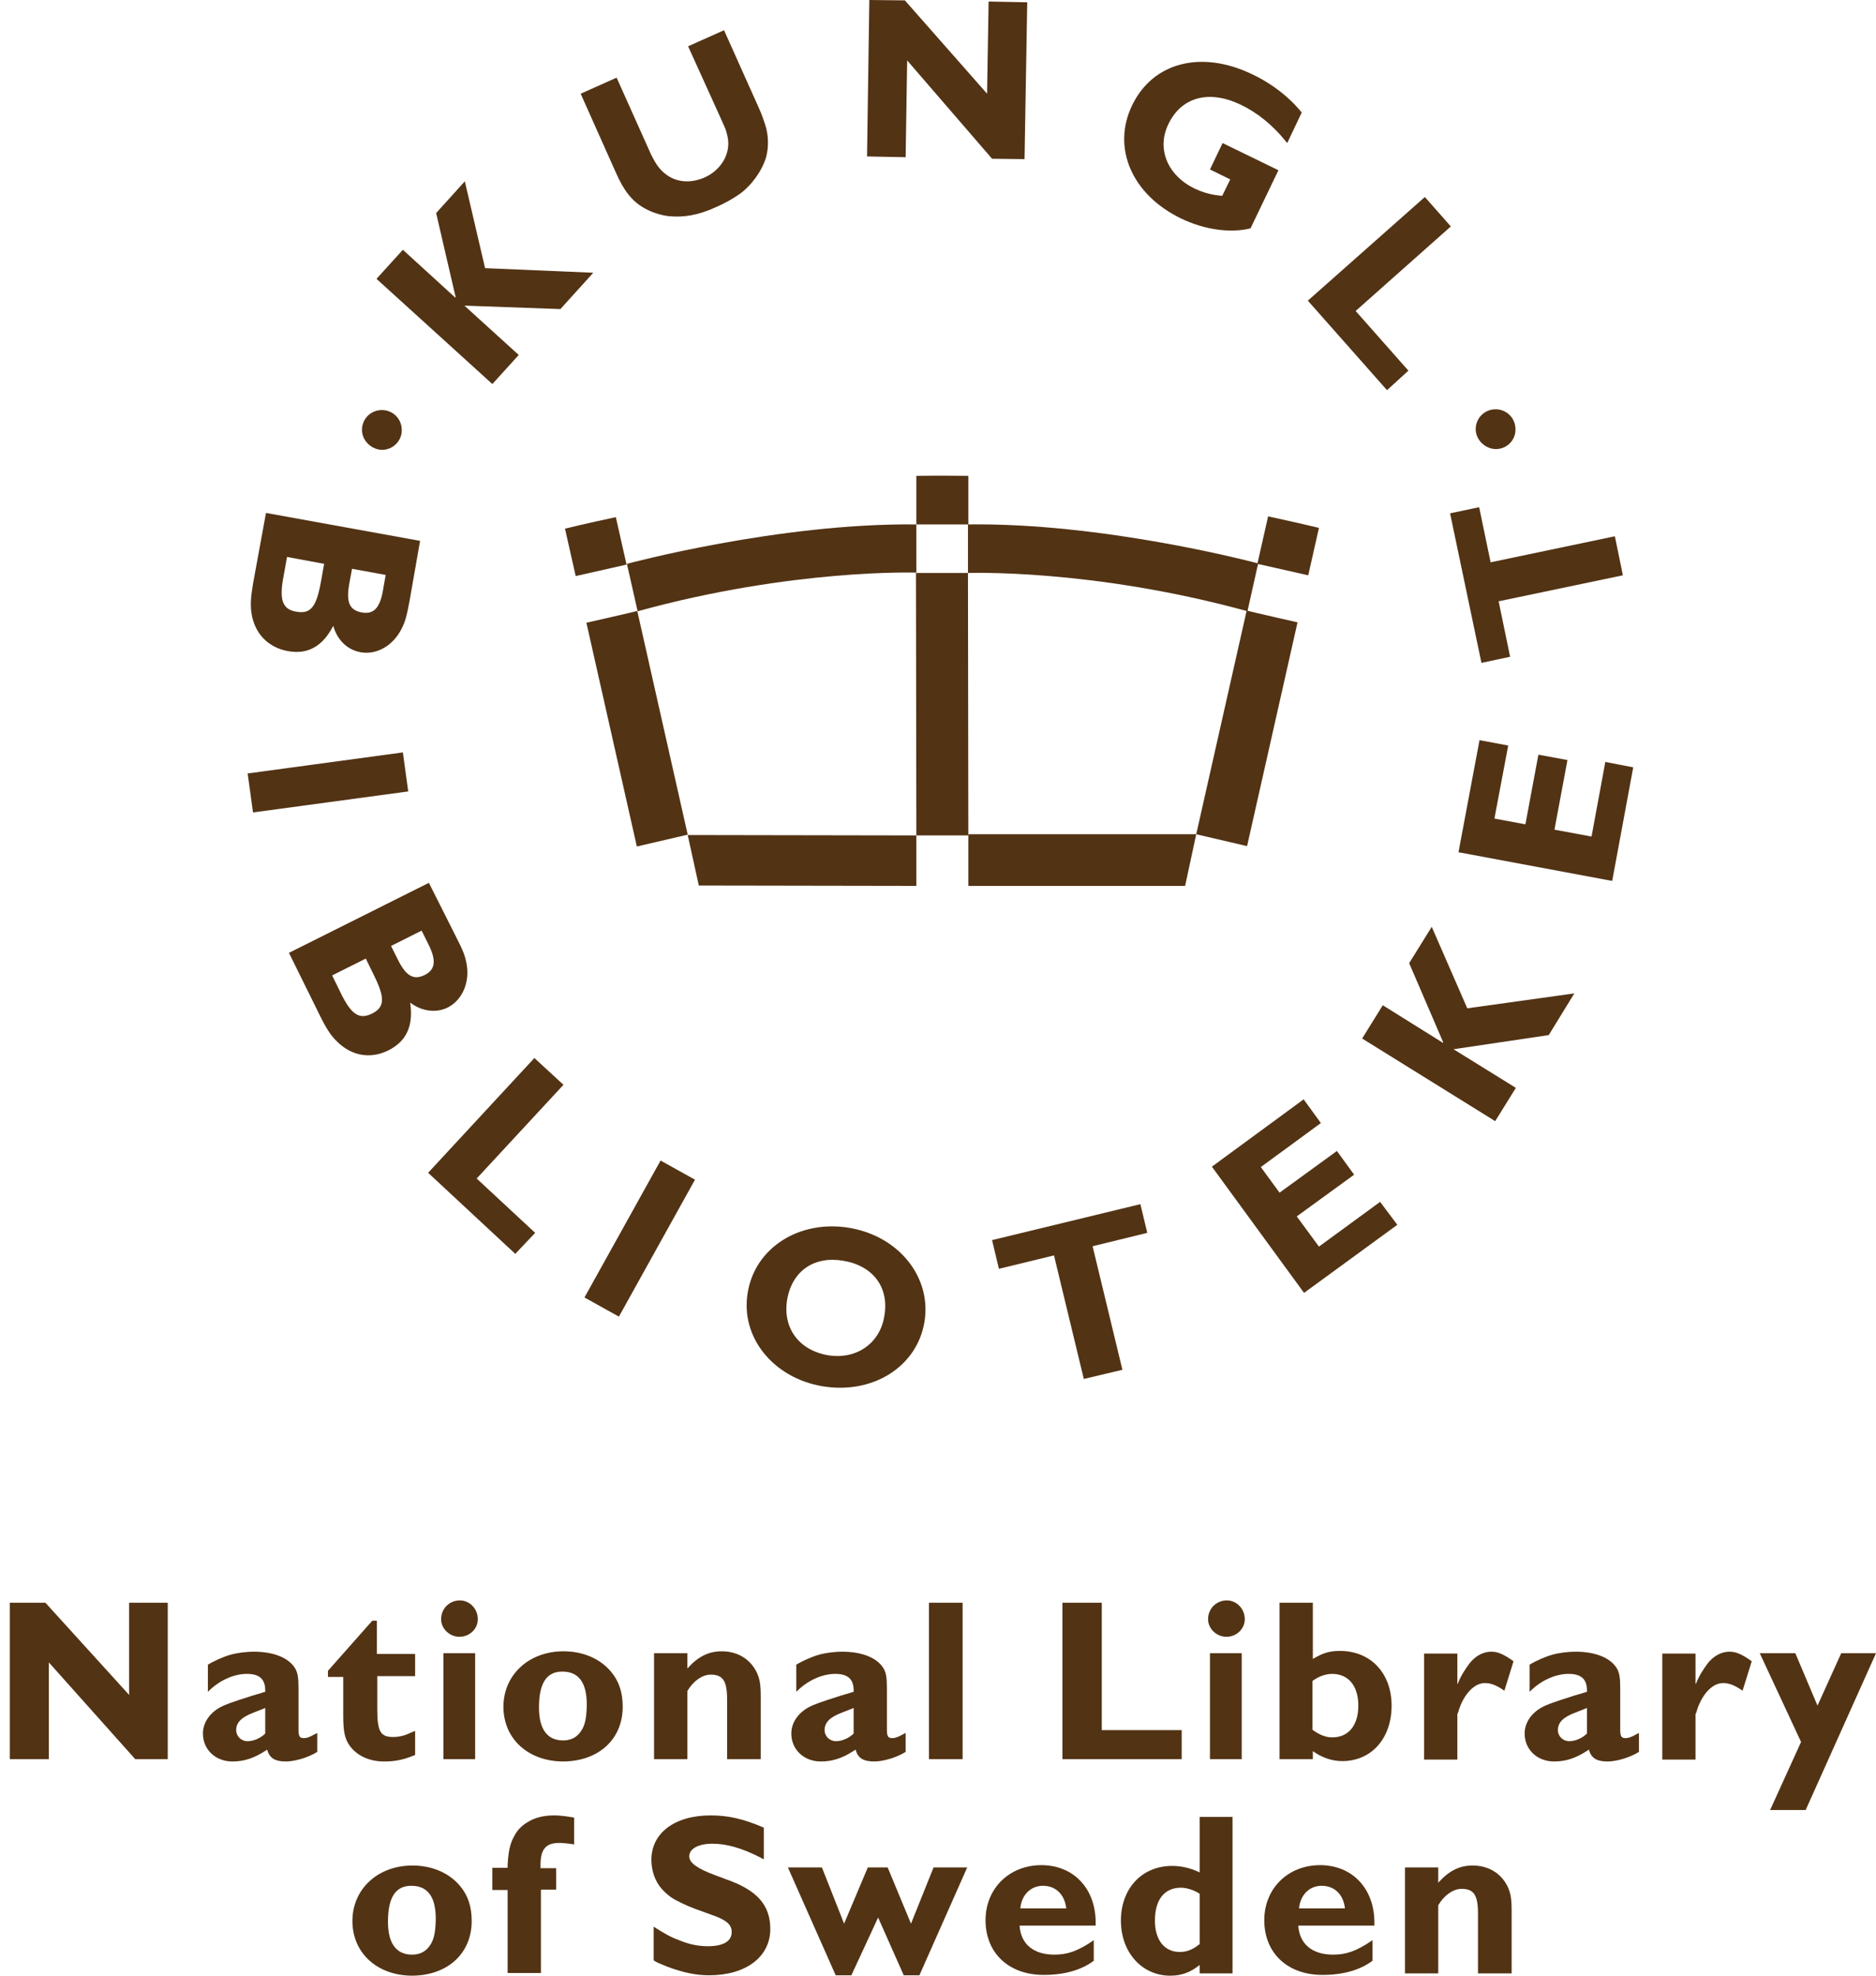 <svg width="76" height="80" viewBox="0 0 76 80" fill="none" xmlns="http://www.w3.org/2000/svg">
<g id="Logo KB">
<g id="Union">
<path d="M41.506 6.443L40.19 6.428L36.751 2.447L36.689 6.366L35.125 6.335L35.218 0L36.658 0.015L39.988 3.795L40.05 0.062L41.615 0.093L41.506 6.443Z" fill="#523314"/>
<path d="M30.989 5.018C30.927 4.833 30.85 4.6 30.741 4.368L29.332 1.224L27.876 1.874L29.162 4.709L29.348 5.127C29.409 5.251 29.44 5.375 29.471 5.514C29.626 6.18 29.239 6.877 28.542 7.187C27.969 7.435 27.396 7.388 26.962 7.047C26.699 6.846 26.513 6.583 26.265 6.01L24.98 3.144L23.524 3.795L24.949 6.986C25.274 7.729 25.615 8.163 26.126 8.441C26.405 8.596 26.73 8.705 27.071 8.751C27.706 8.813 28.279 8.72 29.022 8.38C29.378 8.225 29.704 8.039 29.967 7.853C30.463 7.497 30.881 6.893 31.036 6.366C31.144 5.963 31.144 5.468 30.989 5.018Z" fill="#523314"/>
<path d="M19.651 10.858L24.035 11.044L22.703 12.515L18.815 12.376L21.015 14.374L19.946 15.551L15.253 11.291L16.321 10.114L18.443 12.05L18.459 12.035L17.669 8.627L18.831 7.342L19.651 10.858Z" fill="#523314"/>
<path d="M19.249 71.233H17.963V66.943H19.249V71.233Z" fill="#523314"/>
<path d="M18.614 66.277C18.211 66.277 17.87 65.952 17.87 65.564C17.87 65.131 18.211 64.805 18.629 64.805C19.032 64.805 19.357 65.146 19.357 65.564C19.357 65.952 19.032 66.277 18.614 66.277Z" fill="#523314"/>
<path d="M6.796 71.233H5.479L1.979 67.315V71.233H0.399V64.898H1.839L5.231 68.631V64.898H6.796V71.233Z" fill="#523314"/>
<path fill-rule="evenodd" clip-rule="evenodd" d="M12.836 70.18L12.774 70.211C12.527 70.35 12.418 70.381 12.31 70.381C12.139 70.381 12.093 70.304 12.093 70.041V68.352C12.093 67.95 12.062 67.748 11.969 67.578C11.721 67.144 11.117 66.881 10.281 66.881C9.986 66.881 9.599 66.927 9.336 67.005C9.057 67.082 8.67 67.253 8.422 67.407V68.507C8.856 68.058 9.46 67.779 10.002 67.779C10.513 67.779 10.745 67.996 10.745 68.445V68.507L10.683 68.523L10.482 68.585L10.219 68.662C9.398 68.925 9.165 69.003 8.902 69.142C8.469 69.39 8.221 69.777 8.221 70.195C8.221 70.846 8.732 71.326 9.413 71.326C9.878 71.326 10.265 71.202 10.73 70.908L10.823 70.846C10.916 71.187 11.133 71.326 11.582 71.326C11.938 71.326 12.48 71.171 12.852 70.939V70.18H12.836ZM10.745 69.158V70.195C10.544 70.397 10.25 70.505 10.033 70.505C9.77 70.505 9.568 70.304 9.568 70.056C9.568 69.746 9.785 69.529 10.281 69.344L10.637 69.204L10.745 69.158Z" fill="#523314"/>
<path d="M15.284 67.872H16.817V66.974H15.268V65.626H15.082L13.286 67.655V67.903H13.905V69.452C13.905 70.134 13.967 70.397 14.168 70.691C14.463 71.094 14.958 71.326 15.562 71.326C15.996 71.326 16.337 71.264 16.817 71.063V70.087C16.786 70.103 16.755 70.118 16.74 70.118C16.414 70.273 16.198 70.335 15.919 70.335C15.408 70.335 15.284 70.103 15.284 69.204V67.872Z" fill="#523314"/>
<path fill-rule="evenodd" clip-rule="evenodd" d="M24.763 67.702C25.073 68.074 25.227 68.523 25.227 69.111C25.227 70.428 24.252 71.311 22.827 71.326C21.402 71.326 20.395 70.412 20.395 69.111C20.395 67.826 21.417 66.865 22.827 66.865C23.617 66.865 24.314 67.16 24.763 67.702ZM23.524 70.118C23.694 69.886 23.756 69.591 23.771 69.08V69.018C23.771 68.136 23.446 67.686 22.78 67.686C22.145 67.686 21.835 68.151 21.835 69.142C21.835 70.025 22.176 70.474 22.811 70.474C23.105 70.474 23.353 70.366 23.524 70.118Z" fill="#523314"/>
<path d="M27.845 67.562C28.279 67.082 28.697 66.865 29.239 66.865C29.874 66.865 30.385 67.175 30.649 67.702C30.773 67.965 30.819 68.166 30.819 68.709V71.233H29.456V68.817C29.456 68.058 29.285 67.81 28.79 67.81C28.449 67.81 28.077 68.074 27.845 68.476V71.233H26.497V66.943H27.845V67.562Z" fill="#523314"/>
<path fill-rule="evenodd" clip-rule="evenodd" d="M36.612 70.211L36.674 70.18H36.689V70.939C36.318 71.171 35.775 71.326 35.419 71.326C34.97 71.326 34.753 71.187 34.66 70.846L34.567 70.908C34.103 71.202 33.715 71.326 33.251 71.326C32.569 71.326 32.058 70.846 32.058 70.195C32.058 69.777 32.306 69.39 32.739 69.142C33.003 69.003 33.235 68.925 34.056 68.662L34.319 68.585L34.521 68.523L34.583 68.507V68.445C34.583 67.996 34.35 67.779 33.839 67.779C33.297 67.779 32.693 68.058 32.259 68.507V67.407C32.507 67.253 32.894 67.082 33.173 67.005C33.437 66.927 33.824 66.881 34.118 66.881C34.955 66.881 35.559 67.144 35.806 67.578C35.899 67.748 35.93 67.95 35.93 68.352V70.041C35.93 70.304 35.977 70.381 36.147 70.381C36.255 70.381 36.364 70.35 36.612 70.211ZM34.583 70.195V69.158L34.474 69.204L34.118 69.344C33.622 69.529 33.406 69.746 33.406 70.056C33.406 70.304 33.607 70.505 33.87 70.505C34.087 70.505 34.381 70.397 34.583 70.195Z" fill="#523314"/>
<path d="M38.997 71.233H37.634V64.898H38.997V71.233Z" fill="#523314"/>
<path d="M43.04 71.233H47.872V70.056H44.635V64.898H43.04V71.233Z" fill="#523314"/>
<path d="M50.304 71.233H49.018V66.943H50.304V71.233Z" fill="#523314"/>
<path d="M49.684 66.277C49.282 66.277 48.941 65.952 48.941 65.564C48.941 65.131 49.282 64.805 49.7 64.805C50.103 64.805 50.428 65.146 50.428 65.564C50.428 65.952 50.103 66.277 49.684 66.277Z" fill="#523314"/>
<path fill-rule="evenodd" clip-rule="evenodd" d="M51.837 64.898H53.185V67.175C53.603 66.927 53.866 66.85 54.285 66.85C55.524 66.85 56.376 67.748 56.376 69.065C56.376 70.397 55.555 71.311 54.377 71.311C53.959 71.311 53.557 71.171 53.185 70.908V71.233H51.837V64.898ZM53.959 67.779C53.712 67.779 53.402 67.888 53.185 68.058H53.169V70.041C53.464 70.257 53.712 70.35 53.975 70.35C54.625 70.35 55.028 69.87 55.028 69.065C55.028 68.259 54.625 67.779 53.959 67.779Z" fill="#523314"/>
<path d="M59.04 68.182H59.055C59.179 67.857 59.365 67.578 59.551 67.33C59.799 67.036 60.093 66.881 60.418 66.881C60.681 66.881 60.929 66.989 61.316 67.268L60.945 68.461C60.635 68.244 60.403 68.151 60.155 68.151C59.737 68.151 59.334 68.569 59.117 69.189L59.071 69.344L59.04 69.406V71.249H57.692V66.958H59.04V68.182Z" fill="#523314"/>
<path fill-rule="evenodd" clip-rule="evenodd" d="M66.32 70.211L66.381 70.18H66.397V70.939C66.025 71.171 65.483 71.326 65.127 71.326C64.678 71.326 64.461 71.187 64.368 70.846L64.275 70.908C63.81 71.202 63.423 71.326 62.958 71.326C62.277 71.326 61.766 70.846 61.766 70.195C61.766 69.777 62.014 69.39 62.447 69.142C62.711 69.003 62.943 68.925 63.764 68.662L64.027 68.585L64.228 68.523L64.29 68.507V68.445C64.29 67.996 64.058 67.779 63.547 67.779C63.005 67.779 62.401 68.058 61.967 68.507V67.407C62.215 67.253 62.602 67.082 62.881 67.005C63.144 66.927 63.532 66.881 63.826 66.881C64.662 66.881 65.266 67.144 65.514 67.578C65.607 67.748 65.638 67.95 65.638 68.352V70.041C65.638 70.304 65.684 70.381 65.855 70.381C65.963 70.381 66.072 70.35 66.32 70.211ZM64.29 70.195V69.158L64.182 69.204L63.826 69.344C63.33 69.529 63.113 69.746 63.113 70.056C63.113 70.304 63.315 70.505 63.578 70.505C63.795 70.505 64.089 70.397 64.29 70.195Z" fill="#523314"/>
<path d="M68.689 68.182H68.705C68.829 67.857 69.014 67.578 69.2 67.33C69.448 67.036 69.743 66.881 70.068 66.881C70.331 66.881 70.579 66.989 70.966 67.268L70.594 68.461C70.285 68.244 70.052 68.151 69.805 68.151C69.386 68.151 68.984 68.569 68.767 69.189L68.72 69.344L68.689 69.406V71.249H67.342V66.958H68.689V68.182Z" fill="#523314"/>
<path d="M71.71 73.293H73.15L76 66.943H74.591L73.63 69.065L72.732 66.943H71.291L72.964 70.536L71.71 73.293Z" fill="#523314"/>
<path fill-rule="evenodd" clip-rule="evenodd" d="M19.109 77.785C19.109 77.197 18.954 76.747 18.645 76.376C18.195 75.834 17.498 75.539 16.709 75.539C15.299 75.539 14.277 76.499 14.277 77.785C14.277 79.086 15.284 80 16.709 80C18.134 79.985 19.109 79.102 19.109 77.785ZM17.653 77.754C17.638 78.265 17.576 78.56 17.406 78.792C17.235 79.04 16.987 79.148 16.693 79.148C16.058 79.148 15.717 78.699 15.717 77.816C15.717 76.825 16.027 76.36 16.662 76.36C17.328 76.36 17.653 76.809 17.653 77.692V77.754Z" fill="#523314"/>
<path d="M22.532 76.515V75.648H21.897V75.524C21.897 74.873 22.114 74.625 22.656 74.625C22.796 74.625 22.966 74.641 23.183 74.672L23.26 74.687V73.603L23.198 73.588L22.889 73.541C22.749 73.526 22.61 73.51 22.455 73.51C22.006 73.51 21.65 73.603 21.34 73.804C21.138 73.928 20.968 74.099 20.86 74.3C20.674 74.61 20.596 74.92 20.565 75.524V75.632H19.946V76.53H20.565V79.891H21.913V76.515H22.532Z" fill="#523314"/>
<path d="M30.912 75.276L30.803 75.214C30.044 74.827 29.425 74.656 28.867 74.656C28.294 74.656 27.922 74.858 27.922 75.167C27.922 75.431 28.248 75.663 28.96 75.926L29.456 76.112C30.68 76.546 31.206 77.15 31.206 78.11C31.206 79.241 30.215 79.984 28.728 79.984C28.186 79.984 27.69 79.876 27.055 79.644C26.965 79.606 26.896 79.578 26.839 79.555L26.838 79.555C26.66 79.483 26.611 79.463 26.482 79.38V78.017C26.947 78.312 27.195 78.451 27.504 78.559C27.907 78.73 28.279 78.807 28.681 78.807C29.301 78.807 29.642 78.606 29.642 78.234C29.642 77.924 29.425 77.739 28.79 77.522L28.449 77.398C27.953 77.227 27.69 77.103 27.396 76.949C27.148 76.825 26.962 76.654 26.807 76.484C26.544 76.19 26.389 75.756 26.389 75.307C26.389 74.223 27.334 73.51 28.79 73.51C29.502 73.51 30.122 73.65 30.943 74.006V75.276H30.912Z" fill="#523314"/>
<path d="M36.612 79.984H37.247L39.183 75.617H37.82L36.906 77.894L35.961 75.617H35.156L34.196 77.894L33.297 75.617H31.919L33.855 79.984H34.49L35.574 77.646L36.612 79.984Z" fill="#523314"/>
<path fill-rule="evenodd" clip-rule="evenodd" d="M44.31 78.559L44.248 78.606C43.644 79.009 43.241 79.148 42.714 79.148C41.862 79.148 41.351 78.714 41.305 77.971H44.387V77.847C44.387 76.469 43.489 75.524 42.188 75.524C40.887 75.524 39.926 76.469 39.926 77.754C39.926 79.086 40.871 79.969 42.281 79.969C43.133 79.969 43.814 79.768 44.31 79.396V78.559ZM41.336 77.274C41.382 76.732 41.754 76.36 42.25 76.36C42.776 76.36 43.133 76.716 43.195 77.274H41.336Z" fill="#523314"/>
<path fill-rule="evenodd" clip-rule="evenodd" d="M48.6 73.572H49.932V79.907H48.6V79.566C48.213 79.876 47.857 80 47.407 80C46.261 80 45.41 79.055 45.41 77.77C45.41 76.469 46.261 75.555 47.485 75.555C47.872 75.555 48.244 75.648 48.6 75.818V73.572ZM47.795 79.04C48.074 79.04 48.321 78.947 48.585 78.73H48.6V76.685C48.399 76.546 48.089 76.438 47.841 76.438C47.175 76.438 46.788 76.918 46.788 77.77C46.788 78.559 47.175 79.04 47.795 79.04Z" fill="#523314"/>
<path fill-rule="evenodd" clip-rule="evenodd" d="M55.601 78.559L55.539 78.606C54.935 79.009 54.532 79.148 54.006 79.148C53.154 79.148 52.643 78.714 52.596 77.971H55.679V77.847C55.679 76.469 54.78 75.524 53.479 75.524C52.178 75.524 51.218 76.469 51.218 77.754C51.218 79.086 52.163 79.969 53.572 79.969C54.424 79.969 55.105 79.768 55.601 79.396V78.559ZM52.627 77.274C52.674 76.732 53.045 76.36 53.541 76.36C54.068 76.36 54.424 76.716 54.486 77.274H52.627Z" fill="#523314"/>
<path d="M59.659 75.539C59.117 75.539 58.699 75.756 58.265 76.236V75.617H56.918V79.907H58.265V77.15C58.498 76.747 58.869 76.484 59.21 76.484C59.706 76.484 59.876 76.732 59.876 77.491V79.907H61.239V77.382C61.239 76.84 61.193 76.639 61.069 76.376C60.805 75.849 60.294 75.539 59.659 75.539Z" fill="#523314"/>
<path d="M52.07 5.7L52.147 5.793L52.736 4.554C52.457 4.228 52.349 4.12 52.101 3.903C51.714 3.562 51.218 3.237 50.722 3.005C48.662 2.014 46.695 2.525 45.859 4.275C45.038 5.994 45.859 7.884 47.841 8.844C48.802 9.309 49.855 9.448 50.66 9.247L51.791 6.893L49.529 5.793L49.018 6.862L49.839 7.264L49.514 7.93C49.111 7.899 48.755 7.806 48.399 7.636C47.299 7.109 46.85 6.025 47.33 5.034C47.857 3.919 48.987 3.624 50.273 4.244C50.923 4.554 51.559 5.065 52.07 5.7Z" fill="#523314"/>
<path d="M56.19 15.799L52.983 12.174L57.723 7.977L58.776 9.169L54.92 12.592L57.057 15.009L56.19 15.799Z" fill="#523314"/>
<path fill-rule="evenodd" clip-rule="evenodd" d="M10.776 20.77L17.018 21.901L16.6 24.287C16.476 24.937 16.43 25.154 16.259 25.479C15.919 26.145 15.253 26.532 14.602 26.409C14.075 26.316 13.657 25.913 13.502 25.34C13.069 26.176 12.465 26.517 11.644 26.362C10.854 26.207 10.312 25.649 10.188 24.829C10.141 24.519 10.157 24.178 10.25 23.636L10.776 20.77ZM15.516 23.899L15.624 23.28L14.261 23.032L14.153 23.62C14.014 24.379 14.153 24.705 14.649 24.798C15.129 24.891 15.392 24.627 15.516 23.899ZM13.007 23.527L13.131 22.831L11.628 22.552L11.489 23.326C11.303 24.302 11.442 24.674 12 24.767C12.588 24.875 12.821 24.581 13.007 23.527Z" fill="#523314"/>
<path d="M10.25 32.898L10.033 31.319L16.321 30.467L16.538 32.047L10.25 32.898Z" fill="#523314"/>
<path fill-rule="evenodd" clip-rule="evenodd" d="M11.706 38.583L17.375 35.748L18.459 37.901C18.769 38.505 18.846 38.707 18.908 39.063C19.032 39.791 18.722 40.503 18.134 40.798C17.669 41.03 17.08 40.953 16.616 40.596C16.755 41.526 16.476 42.161 15.733 42.532C15.02 42.889 14.246 42.765 13.657 42.176C13.425 41.959 13.239 41.681 12.991 41.185L11.706 38.583ZM17.359 38.242L17.08 37.684L15.841 38.304L16.105 38.831C16.445 39.528 16.755 39.698 17.204 39.481C17.638 39.264 17.684 38.892 17.359 38.242ZM15.129 39.45L14.819 38.815L13.456 39.497L13.797 40.194C14.23 41.092 14.556 41.293 15.067 41.045C15.593 40.782 15.609 40.41 15.129 39.45Z" fill="#523314"/>
<path d="M20.875 50.772L17.344 47.489L21.649 42.842L22.827 43.926L19.311 47.721L21.68 49.921L20.875 50.772Z" fill="#523314"/>
<path d="M23.678 52.538L25.073 53.313L28.155 47.768L26.761 46.993L23.678 52.538Z" fill="#523314"/>
<path fill-rule="evenodd" clip-rule="evenodd" d="M37.448 53.545C37.758 51.733 36.426 50.06 34.412 49.719C32.383 49.379 30.587 50.525 30.292 52.337C29.983 54.134 31.315 55.791 33.313 56.132C35.342 56.472 37.138 55.357 37.448 53.545ZM35.822 53.313C35.636 54.412 34.676 55.063 33.545 54.877C32.368 54.676 31.702 53.777 31.888 52.631C32.089 51.454 32.987 50.85 34.164 51.051C35.373 51.253 36.039 52.136 35.822 53.313Z" fill="#523314"/>
<path d="M44.263 50.463L46.478 49.921L46.199 48.759L40.19 50.215L40.468 51.377L42.699 50.834L43.907 55.837L45.471 55.466L44.263 50.463Z" fill="#523314"/>
<path d="M56.608 49.595L52.829 52.352L49.096 47.241L52.813 44.515L53.51 45.475L51.078 47.257L51.837 48.294L54.161 46.606L54.858 47.566L52.534 49.255L53.433 50.478L55.911 48.666L56.608 49.595Z" fill="#523314"/>
<path d="M63.779 40.225L59.442 40.829L58.002 37.529L57.088 39.001L58.467 42.207L58.451 42.223L56.019 40.705L55.183 42.052L60.573 45.398L61.41 44.05L58.885 42.486L62.742 41.913L63.779 40.225Z" fill="#523314"/>
<path d="M66.165 31.071L65.313 35.671L59.086 34.509L59.938 29.971L61.1 30.188L60.542 33.146L61.797 33.379L62.323 30.559L63.5 30.776L62.974 33.595L64.476 33.874L65.034 30.854L66.165 31.071Z" fill="#523314"/>
<path d="M60.387 22.769L59.923 20.538L58.745 20.786L60.016 26.842L61.177 26.594L60.712 24.348L65.746 23.295L65.421 21.715L60.387 22.769Z" fill="#523314"/>
<path d="M37.123 21.235V23.187C37.123 23.187 32.136 23.016 25.831 24.751L25.398 22.831C25.398 22.831 31.531 21.173 37.123 21.235Z" fill="#523314"/>
<path d="M39.215 21.235H37.123L37.123 19.268C37.123 19.268 38.037 19.253 39.229 19.268V21.235C44.606 21.164 50.507 22.693 50.944 22.808L51.373 20.91C52.534 21.158 53.433 21.375 53.433 21.375L52.999 23.295L50.965 22.837L50.541 24.732C50.813 24.805 52.565 25.2 52.565 25.2L50.521 34.261L48.461 33.781L50.501 24.741C44.213 23.017 39.214 23.202 39.214 23.202V21.235L39.215 21.235Z" fill="#523314"/>
<path d="M37.107 23.202L39.214 23.202L39.229 33.828H37.123L37.107 23.202Z" fill="#523314"/>
<path d="M27.86 33.812L37.123 33.828V35.872L28.31 35.857L27.86 33.812Z" fill="#523314"/>
<path d="M39.229 33.781H48.461L48.011 35.872H39.229V33.781Z" fill="#523314"/>
<path d="M23.322 23.326L22.889 21.406C22.889 21.406 23.771 21.189 24.949 20.941L25.382 22.862L23.322 23.326Z" fill="#523314"/>
<path d="M25.8 34.277L23.756 25.216C23.756 25.216 25.816 24.751 25.816 24.736L27.86 33.797L25.8 34.277Z" fill="#523314"/>
<path d="M15.485 18.215C15.051 18.215 14.664 17.843 14.664 17.409C14.664 16.96 15.02 16.604 15.47 16.604C15.919 16.604 16.275 16.96 16.275 17.409C16.29 17.843 15.919 18.215 15.485 18.215Z" fill="#523314"/>
<path d="M59.783 17.379C59.783 17.812 60.17 18.184 60.604 18.184C61.053 18.184 61.409 17.812 61.394 17.379C61.394 16.93 61.038 16.573 60.589 16.573C60.139 16.573 59.783 16.93 59.783 17.379Z" fill="#523314"/>
</g>
</g>
</svg>
